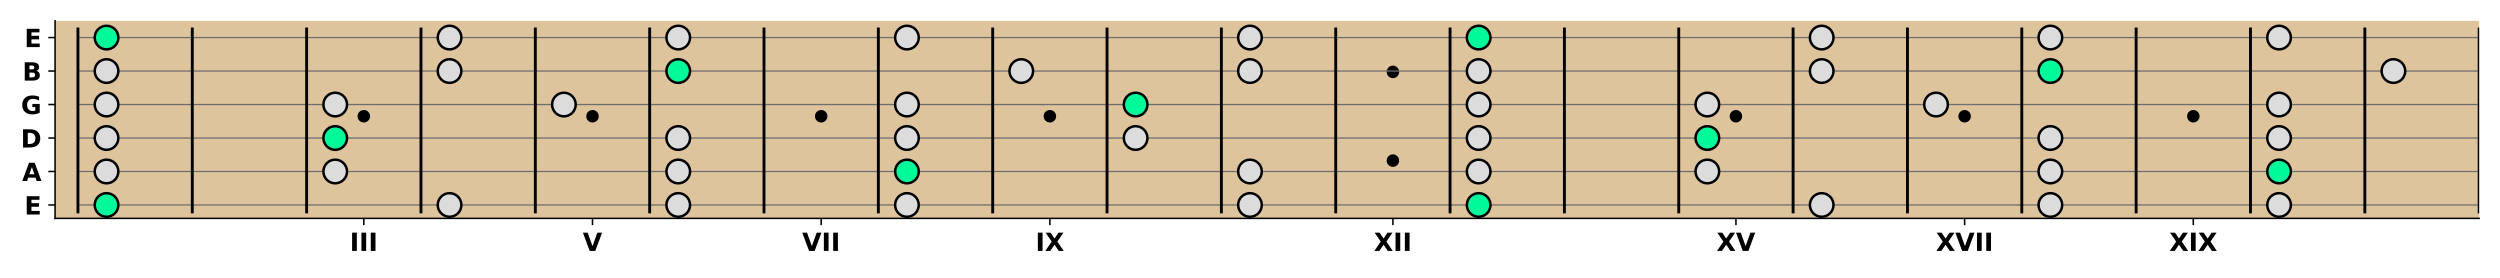 <?xml version="1.0" encoding="utf-8" standalone="no"?>
<!DOCTYPE svg PUBLIC "-//W3C//DTD SVG 1.1//EN"
  "http://www.w3.org/Graphics/SVG/1.1/DTD/svg11.dtd">
<!-- Created with matplotlib (https://matplotlib.org/) -->
<svg height="144pt" version="1.1" viewBox="0 0 1296 144" width="1296pt" xmlns="http://www.w3.org/2000/svg" xmlns:xlink="http://www.w3.org/1999/xlink">
 <defs>
  <style type="text/css">*{stroke-linecap:butt;stroke-linejoin:round;}</style>
 </defs>
 <g id="figure_1">
  <g id="patch_1">
   <path d="M 0 144 
L 1296 144 
L 1296 0 
L 0 0 
z
" style="fill:none;"/>
  </g>
  <g id="axes_1">
   <g id="patch_2">
    <path d="M 28.55 113.2 
L 1285.2 113.2 
L 1285.2 10.8 
L 28.55 10.8 
z
" style="fill:#dec49d;"/>
   </g>
   <g id="PathCollection_1">
    <defs>
     <path d="M 0 2.739 
C 0.726 2.739 1.423 2.45 1.936 1.936 
C 2.45 1.423 2.739 0.726 2.739 0 
C 2.739 -0.726 2.45 -1.423 1.936 -1.936 
C 1.423 -2.45 0.726 -2.739 0 -2.739 
C -0.726 -2.739 -1.423 -2.45 -1.936 -1.936 
C -2.45 -1.423 -2.739 -0.726 -2.739 0 
C -2.739 0.726 -2.45 1.423 -1.936 1.936 
C -1.423 2.45 -0.726 2.739 0 2.739 
z
" id="m9a9cce1a76" style="stroke:#000000;"/>
    </defs>
    <g clip-path="url(#p545ca53231)">
     <use style="stroke:#000000;" x="188.595" xlink:href="#m9a9cce1a76" y="60.264"/>
    </g>
   </g>
   <g id="PathCollection_2">
    <g clip-path="url(#p545ca53231)">
     <use style="stroke:#000000;" x="307.147" xlink:href="#m9a9cce1a76" y="60.264"/>
    </g>
   </g>
   <g id="PathCollection_3">
    <g clip-path="url(#p545ca53231)">
     <use style="stroke:#000000;" x="425.699" xlink:href="#m9a9cce1a76" y="60.264"/>
    </g>
   </g>
   <g id="PathCollection_4">
    <g clip-path="url(#p545ca53231)">
     <use style="stroke:#000000;" x="544.251" xlink:href="#m9a9cce1a76" y="60.264"/>
    </g>
   </g>
   <g id="PathCollection_5">
    <g clip-path="url(#p545ca53231)">
     <use style="stroke:#000000;" x="722.079" xlink:href="#m9a9cce1a76" y="83.261"/>
    </g>
   </g>
   <g id="PathCollection_6">
    <g clip-path="url(#p545ca53231)">
     <use style="stroke:#000000;" x="722.079" xlink:href="#m9a9cce1a76" y="37.268"/>
    </g>
   </g>
   <g id="PathCollection_7">
    <g clip-path="url(#p545ca53231)">
     <use style="stroke:#000000;" x="899.906" xlink:href="#m9a9cce1a76" y="60.264"/>
    </g>
   </g>
   <g id="PathCollection_8">
    <g clip-path="url(#p545ca53231)">
     <use style="stroke:#000000;" x="1018.458" xlink:href="#m9a9cce1a76" y="60.264"/>
    </g>
   </g>
   <g id="PathCollection_9">
    <g clip-path="url(#p545ca53231)">
     <use style="stroke:#000000;" x="1137.01" xlink:href="#m9a9cce1a76" y="60.264"/>
    </g>
   </g>
   <g id="matplotlib.axis_1">
    <g id="xtick_1">
     <g id="line2d_1">
      <defs>
       <path d="M 0 0 
L 0 3.5 
" id="m90bc076122" style="stroke:#000000;stroke-width:0.8;"/>
      </defs>
      <g>
       <use style="stroke:#000000;stroke-width:0.8;" x="188.595" xlink:href="#m90bc076122" y="113.2"/>
      </g>
     </g>
     <g id="text_1">
      <!-- III -->
      <g transform="translate(181.34 130.078)scale(0.13 -0.13)">
       <defs>
        <path d="M 9.188 72.906 
L 27.984 72.906 
L 27.984 0 
L 9.188 0 
z
" id="DejaVuSans-Bold-73"/>
       </defs>
       <use xlink:href="#DejaVuSans-Bold-73"/>
       <use x="37.207" xlink:href="#DejaVuSans-Bold-73"/>
       <use x="74.414" xlink:href="#DejaVuSans-Bold-73"/>
      </g>
     </g>
    </g>
    <g id="xtick_2">
     <g id="line2d_2">
      <g>
       <use style="stroke:#000000;stroke-width:0.8;" x="307.147" xlink:href="#m90bc076122" y="113.2"/>
      </g>
     </g>
     <g id="text_2">
      <!-- V -->
      <g transform="translate(302.117 130.078)scale(0.13 -0.13)">
       <defs>
        <path d="M 0.484 72.906 
L 19.391 72.906 
L 38.719 19.094 
L 58.016 72.906 
L 76.906 72.906 
L 49.906 0 
L 27.484 0 
z
" id="DejaVuSans-Bold-86"/>
       </defs>
       <use xlink:href="#DejaVuSans-Bold-86"/>
      </g>
     </g>
    </g>
    <g id="xtick_3">
     <g id="line2d_3">
      <g>
       <use style="stroke:#000000;stroke-width:0.8;" x="425.699" xlink:href="#m90bc076122" y="113.2"/>
      </g>
     </g>
     <g id="text_3">
      <!-- VII -->
      <g transform="translate(415.832 130.078)scale(0.13 -0.13)">
       <use xlink:href="#DejaVuSans-Bold-86"/>
       <use x="77.393" xlink:href="#DejaVuSans-Bold-73"/>
       <use x="114.6" xlink:href="#DejaVuSans-Bold-73"/>
      </g>
     </g>
    </g>
    <g id="xtick_4">
     <g id="line2d_4">
      <g>
       <use style="stroke:#000000;stroke-width:0.8;" x="544.251" xlink:href="#m90bc076122" y="113.2"/>
      </g>
     </g>
     <g id="text_4">
      <!-- IX -->
      <g transform="translate(536.821 130.078)scale(0.13 -0.13)">
       <defs>
        <path d="M 49.812 37.203 
L 75.094 0 
L 55.516 0 
L 38.484 24.906 
L 21.578 0 
L 1.906 0 
L 27.203 37.203 
L 2.875 72.906 
L 22.516 72.906 
L 38.484 49.422 
L 54.391 72.906 
L 74.125 72.906 
z
" id="DejaVuSans-Bold-88"/>
       </defs>
       <use xlink:href="#DejaVuSans-Bold-73"/>
       <use x="37.207" xlink:href="#DejaVuSans-Bold-88"/>
      </g>
     </g>
    </g>
    <g id="xtick_5">
     <g id="line2d_5">
      <g>
       <use style="stroke:#000000;stroke-width:0.8;" x="722.079" xlink:href="#m90bc076122" y="113.2"/>
      </g>
     </g>
     <g id="text_5">
      <!-- XII -->
      <g transform="translate(712.231 130.078)scale(0.13 -0.13)">
       <use xlink:href="#DejaVuSans-Bold-88"/>
       <use x="77.1" xlink:href="#DejaVuSans-Bold-73"/>
       <use x="114.307" xlink:href="#DejaVuSans-Bold-73"/>
      </g>
     </g>
    </g>
    <g id="xtick_6">
     <g id="line2d_6">
      <g>
       <use style="stroke:#000000;stroke-width:0.8;" x="899.906" xlink:href="#m90bc076122" y="113.2"/>
      </g>
     </g>
     <g id="text_6">
      <!-- XV -->
      <g transform="translate(889.865 130.078)scale(0.13 -0.13)">
       <use xlink:href="#DejaVuSans-Bold-88"/>
       <use x="77.1" xlink:href="#DejaVuSans-Bold-86"/>
      </g>
     </g>
    </g>
    <g id="xtick_7">
     <g id="line2d_7">
      <g>
       <use style="stroke:#000000;stroke-width:0.8;" x="1018.458" xlink:href="#m90bc076122" y="113.2"/>
      </g>
     </g>
     <g id="text_7">
      <!-- XVII -->
      <g transform="translate(1003.58 130.078)scale(0.13 -0.13)">
       <use xlink:href="#DejaVuSans-Bold-88"/>
       <use x="77.1" xlink:href="#DejaVuSans-Bold-86"/>
       <use x="154.492" xlink:href="#DejaVuSans-Bold-73"/>
       <use x="191.699" xlink:href="#DejaVuSans-Bold-73"/>
      </g>
     </g>
    </g>
    <g id="xtick_8">
     <g id="line2d_8">
      <g>
       <use style="stroke:#000000;stroke-width:0.8;" x="1137.01" xlink:href="#m90bc076122" y="113.2"/>
      </g>
     </g>
     <g id="text_8">
      <!-- XIX -->
      <g transform="translate(1124.57 130.078)scale(0.13 -0.13)">
       <use xlink:href="#DejaVuSans-Bold-88"/>
       <use x="77.1" xlink:href="#DejaVuSans-Bold-73"/>
       <use x="114.307" xlink:href="#DejaVuSans-Bold-88"/>
      </g>
     </g>
    </g>
   </g>
   <g id="matplotlib.axis_2">
    <g id="ytick_1">
     <g id="line2d_9">
      <defs>
       <path d="M 0 0 
L -3.5 0 
" id="m8e18f60920" style="stroke:#000000;stroke-width:0.8;"/>
      </defs>
      <g>
       <use style="stroke:#000000;stroke-width:0.8;" x="28.55" xlink:href="#m8e18f60920" y="106.258"/>
      </g>
     </g>
     <g id="text_9">
      <!-- E -->
      <g transform="translate(12.669 111.197)scale(0.13 -0.13)">
       <defs>
        <path d="M 9.188 72.906 
L 59.906 72.906 
L 59.906 58.688 
L 27.984 58.688 
L 27.984 45.125 
L 58.016 45.125 
L 58.016 30.906 
L 27.984 30.906 
L 27.984 14.203 
L 60.984 14.203 
L 60.984 0 
L 9.188 0 
z
" id="DejaVuSans-Bold-69"/>
       </defs>
       <use xlink:href="#DejaVuSans-Bold-69"/>
      </g>
     </g>
    </g>
    <g id="ytick_2">
     <g id="line2d_10">
      <g>
       <use style="stroke:#000000;stroke-width:0.8;" x="28.55" xlink:href="#m8e18f60920" y="88.902"/>
      </g>
     </g>
     <g id="text_10">
      <!-- A -->
      <g transform="translate(11.489 93.841)scale(0.13 -0.13)">
       <defs>
        <path d="M 53.422 13.281 
L 24.031 13.281 
L 19.391 0 
L 0.484 0 
L 27.484 72.906 
L 49.906 72.906 
L 76.906 0 
L 58.016 0 
z
M 28.719 26.812 
L 48.688 26.812 
L 38.719 55.812 
z
" id="DejaVuSans-Bold-65"/>
       </defs>
       <use xlink:href="#DejaVuSans-Bold-65"/>
      </g>
     </g>
    </g>
    <g id="ytick_3">
     <g id="line2d_11">
      <g>
       <use style="stroke:#000000;stroke-width:0.8;" x="28.55" xlink:href="#m8e18f60920" y="71.546"/>
      </g>
     </g>
     <g id="text_11">
      <!-- D -->
      <g transform="translate(10.758 76.485)scale(0.13 -0.13)">
       <defs>
        <path d="M 27.984 58.688 
L 27.984 14.203 
L 34.719 14.203 
Q 46.234 14.203 52.312 19.922 
Q 58.406 25.641 58.406 36.531 
Q 58.406 47.359 52.344 53.016 
Q 46.297 58.688 34.719 58.688 
z
M 9.188 72.906 
L 29 72.906 
Q 45.609 72.906 53.734 70.531 
Q 61.859 68.172 67.672 62.5 
Q 72.797 57.562 75.281 51.109 
Q 77.781 44.672 77.781 36.531 
Q 77.781 28.266 75.281 21.797 
Q 72.797 15.328 67.672 10.406 
Q 61.812 4.734 53.609 2.359 
Q 45.406 0 29 0 
L 9.188 0 
z
" id="DejaVuSans-Bold-68"/>
       </defs>
       <use xlink:href="#DejaVuSans-Bold-68"/>
      </g>
     </g>
    </g>
    <g id="ytick_4">
     <g id="line2d_12">
      <g>
       <use style="stroke:#000000;stroke-width:0.8;" x="28.55" xlink:href="#m8e18f60920" y="54.19"/>
      </g>
     </g>
     <g id="text_12">
      <!-- G -->
      <g transform="translate(10.88 59.129)scale(0.13 -0.13)">
       <defs>
        <path d="M 74.703 5.422 
Q 67.672 2 60.109 0.281 
Q 52.547 -1.422 44.484 -1.422 
Q 26.266 -1.422 15.625 8.766 
Q 4.984 18.953 4.984 36.375 
Q 4.984 54 15.812 64.109 
Q 26.656 74.219 45.516 74.219 
Q 52.781 74.219 59.438 72.844 
Q 66.109 71.484 72.016 68.797 
L 72.016 53.719 
Q 65.922 57.172 59.891 58.875 
Q 53.859 60.594 47.797 60.594 
Q 36.578 60.594 30.5 54.312 
Q 24.422 48.047 24.422 36.375 
Q 24.422 24.812 30.281 18.5 
Q 36.141 12.203 46.922 12.203 
Q 49.859 12.203 52.375 12.562 
Q 54.891 12.938 56.891 13.719 
L 56.891 27.875 
L 45.406 27.875 
L 45.406 40.484 
L 74.703 40.484 
z
" id="DejaVuSans-Bold-71"/>
       </defs>
       <use xlink:href="#DejaVuSans-Bold-71"/>
      </g>
     </g>
    </g>
    <g id="ytick_5">
     <g id="line2d_13">
      <g>
       <use style="stroke:#000000;stroke-width:0.8;" x="28.55" xlink:href="#m8e18f60920" y="36.834"/>
      </g>
     </g>
     <g id="text_13">
      <!-- B -->
      <g transform="translate(11.642 41.773)scale(0.13 -0.13)">
       <defs>
        <path d="M 38.375 44.672 
Q 42.828 44.672 45.109 46.625 
Q 47.406 48.578 47.406 52.391 
Q 47.406 56.156 45.109 58.125 
Q 42.828 60.109 38.375 60.109 
L 27.984 60.109 
L 27.984 44.672 
z
M 39.016 12.797 
Q 44.672 12.797 47.531 15.188 
Q 50.391 17.578 50.391 22.406 
Q 50.391 27.156 47.562 29.516 
Q 44.734 31.891 39.016 31.891 
L 27.984 31.891 
L 27.984 12.797 
z
M 56.5 39.016 
Q 62.547 37.25 65.859 32.516 
Q 69.188 27.781 69.188 20.906 
Q 69.188 10.359 62.062 5.172 
Q 54.938 0 40.375 0 
L 9.188 0 
L 9.188 72.906 
L 37.406 72.906 
Q 52.594 72.906 59.406 68.312 
Q 66.219 63.719 66.219 53.609 
Q 66.219 48.297 63.719 44.562 
Q 61.234 40.828 56.5 39.016 
z
" id="DejaVuSans-Bold-66"/>
       </defs>
       <use xlink:href="#DejaVuSans-Bold-66"/>
      </g>
     </g>
    </g>
    <g id="ytick_6">
     <g id="line2d_14">
      <g>
       <use style="stroke:#000000;stroke-width:0.8;" x="28.55" xlink:href="#m8e18f60920" y="19.478"/>
      </g>
     </g>
     <g id="text_14">
      <!-- E -->
      <g transform="translate(12.669 24.417)scale(0.13 -0.13)">
       <use xlink:href="#DejaVuSans-Bold-69"/>
      </g>
     </g>
    </g>
   </g>
   <g id="LineCollection_1">
    <path clip-path="url(#p545ca53231)" d="M 40.405 106.258 
L 1285.2 106.258 
" style="fill:none;stroke:#6e6e6e;stroke-width:0.66;"/>
   </g>
   <g id="LineCollection_2">
    <path clip-path="url(#p545ca53231)" d="M 40.405 88.902 
L 1285.2 88.902 
" style="fill:none;stroke:#6e6e6e;stroke-width:0.66;"/>
   </g>
   <g id="LineCollection_3">
    <path clip-path="url(#p545ca53231)" d="M 40.405 71.546 
L 1285.2 71.546 
" style="fill:none;stroke:#6e6e6e;stroke-width:0.66;"/>
   </g>
   <g id="LineCollection_4">
    <path clip-path="url(#p545ca53231)" d="M 40.405 54.19 
L 1285.2 54.19 
" style="fill:none;stroke:#6e6e6e;stroke-width:0.66;"/>
   </g>
   <g id="LineCollection_5">
    <path clip-path="url(#p545ca53231)" d="M 40.405 36.834 
L 1285.2 36.834 
" style="fill:none;stroke:#6e6e6e;stroke-width:0.66;"/>
   </g>
   <g id="LineCollection_6">
    <path clip-path="url(#p545ca53231)" d="M 40.405 19.478 
L 1285.2 19.478 
" style="fill:none;stroke:#6e6e6e;stroke-width:0.66;"/>
   </g>
   <g id="LineCollection_7">
    <path clip-path="url(#p545ca53231)" d="M 40.405 110.597 
L 40.405 14.271 
" style="fill:none;stroke:#000000;stroke-width:1.5;"/>
   </g>
   <g id="LineCollection_8">
    <path clip-path="url(#p545ca53231)" d="M 99.681 110.597 
L 99.681 14.271 
" style="fill:none;stroke:#000000;stroke-width:1.5;"/>
   </g>
   <g id="LineCollection_9">
    <path clip-path="url(#p545ca53231)" d="M 158.957 110.597 
L 158.957 14.271 
" style="fill:none;stroke:#000000;stroke-width:1.5;"/>
   </g>
   <g id="LineCollection_10">
    <path clip-path="url(#p545ca53231)" d="M 218.233 110.597 
L 218.233 14.271 
" style="fill:none;stroke:#000000;stroke-width:1.5;"/>
   </g>
   <g id="LineCollection_11">
    <path clip-path="url(#p545ca53231)" d="M 277.509 110.597 
L 277.509 14.271 
" style="fill:none;stroke:#000000;stroke-width:1.5;"/>
   </g>
   <g id="LineCollection_12">
    <path clip-path="url(#p545ca53231)" d="M 336.785 110.597 
L 336.785 14.271 
" style="fill:none;stroke:#000000;stroke-width:1.5;"/>
   </g>
   <g id="LineCollection_13">
    <path clip-path="url(#p545ca53231)" d="M 396.061 110.597 
L 396.061 14.271 
" style="fill:none;stroke:#000000;stroke-width:1.5;"/>
   </g>
   <g id="LineCollection_14">
    <path clip-path="url(#p545ca53231)" d="M 455.337 110.597 
L 455.337 14.271 
" style="fill:none;stroke:#000000;stroke-width:1.5;"/>
   </g>
   <g id="LineCollection_15">
    <path clip-path="url(#p545ca53231)" d="M 514.613 110.597 
L 514.613 14.271 
" style="fill:none;stroke:#000000;stroke-width:1.5;"/>
   </g>
   <g id="LineCollection_16">
    <path clip-path="url(#p545ca53231)" d="M 573.889 110.597 
L 573.889 14.271 
" style="fill:none;stroke:#000000;stroke-width:1.5;"/>
   </g>
   <g id="LineCollection_17">
    <path clip-path="url(#p545ca53231)" d="M 633.165 110.597 
L 633.165 14.271 
" style="fill:none;stroke:#000000;stroke-width:1.5;"/>
   </g>
   <g id="LineCollection_18">
    <path clip-path="url(#p545ca53231)" d="M 692.441 110.597 
L 692.441 14.271 
" style="fill:none;stroke:#000000;stroke-width:1.5;"/>
   </g>
   <g id="LineCollection_19">
    <path clip-path="url(#p545ca53231)" d="M 751.717 110.597 
L 751.717 14.271 
" style="fill:none;stroke:#000000;stroke-width:1.5;"/>
   </g>
   <g id="LineCollection_20">
    <path clip-path="url(#p545ca53231)" d="M 810.992 110.597 
L 810.992 14.271 
" style="fill:none;stroke:#000000;stroke-width:1.5;"/>
   </g>
   <g id="LineCollection_21">
    <path clip-path="url(#p545ca53231)" d="M 870.268 110.597 
L 870.268 14.271 
" style="fill:none;stroke:#000000;stroke-width:1.5;"/>
   </g>
   <g id="LineCollection_22">
    <path clip-path="url(#p545ca53231)" d="M 929.544 110.597 
L 929.544 14.271 
" style="fill:none;stroke:#000000;stroke-width:1.5;"/>
   </g>
   <g id="LineCollection_23">
    <path clip-path="url(#p545ca53231)" d="M 988.82 110.597 
L 988.82 14.271 
" style="fill:none;stroke:#000000;stroke-width:1.5;"/>
   </g>
   <g id="LineCollection_24">
    <path clip-path="url(#p545ca53231)" d="M 1048.096 110.597 
L 1048.096 14.271 
" style="fill:none;stroke:#000000;stroke-width:1.5;"/>
   </g>
   <g id="LineCollection_25">
    <path clip-path="url(#p545ca53231)" d="M 1107.372 110.597 
L 1107.372 14.271 
" style="fill:none;stroke:#000000;stroke-width:1.5;"/>
   </g>
   <g id="LineCollection_26">
    <path clip-path="url(#p545ca53231)" d="M 1166.648 110.597 
L 1166.648 14.271 
" style="fill:none;stroke:#000000;stroke-width:1.5;"/>
   </g>
   <g id="LineCollection_27">
    <path clip-path="url(#p545ca53231)" d="M 1225.924 110.597 
L 1225.924 14.271 
" style="fill:none;stroke:#000000;stroke-width:1.5;"/>
   </g>
   <g id="LineCollection_28">
    <path clip-path="url(#p545ca53231)" d="M 1285.2 110.597 
L 1285.2 14.271 
" style="fill:none;stroke:#000000;stroke-width:1.5;"/>
   </g>
   <g id="patch_3">
    <path d="M 28.55 113.2 
L 28.55 10.8 
" style="fill:none;stroke:#000000;stroke-linecap:square;stroke-linejoin:miter;stroke-width:0.8;"/>
   </g>
   <g id="patch_4">
    <path d="M 28.55 113.2 
L 1285.2 113.2 
" style="fill:none;stroke:#000000;stroke-linecap:square;stroke-linejoin:miter;stroke-width:0.8;"/>
   </g>
   <g id="PathCollection_10">
    <defs>
     <path d="M 0 6.124 
C 1.624 6.124 3.182 5.478 4.33 4.33 
C 5.478 3.182 6.124 1.624 6.124 -0 
C 6.124 -1.624 5.478 -3.182 4.33 -4.33 
C 3.182 -5.478 1.624 -6.124 0 -6.124 
C -1.624 -6.124 -3.182 -5.478 -4.33 -4.33 
C -5.478 -3.182 -6.124 -1.624 -6.124 0 
C -6.124 1.624 -5.478 3.182 -4.33 4.33 
C -3.182 5.478 -1.624 6.124 0 6.124 
z
" id="C0_0_61c0409b86"/>
    </defs>
    <g clip-path="url(#p545ca53231)">
     <use style="fill:#00fa9a;stroke:#000000;stroke-width:1.3;" x="55.224" xlink:href="#C0_0_61c0409b86" y="106.258"/>
    </g>
    <g clip-path="url(#p545ca53231)">
     <use style="fill:#dcdcdc;stroke:#000000;stroke-width:1.3;" x="233.052" xlink:href="#C0_0_61c0409b86" y="106.258"/>
    </g>
    <g clip-path="url(#p545ca53231)">
     <use style="fill:#dcdcdc;stroke:#000000;stroke-width:1.3;" x="351.604" xlink:href="#C0_0_61c0409b86" y="106.258"/>
    </g>
    <g clip-path="url(#p545ca53231)">
     <use style="fill:#dcdcdc;stroke:#000000;stroke-width:1.3;" x="470.156" xlink:href="#C0_0_61c0409b86" y="106.258"/>
    </g>
    <g clip-path="url(#p545ca53231)">
     <use style="fill:#dcdcdc;stroke:#000000;stroke-width:1.3;" x="647.984" xlink:href="#C0_0_61c0409b86" y="106.258"/>
    </g>
    <g clip-path="url(#p545ca53231)">
     <use style="fill:#00fa9a;stroke:#000000;stroke-width:1.3;" x="766.535" xlink:href="#C0_0_61c0409b86" y="106.258"/>
    </g>
    <g clip-path="url(#p545ca53231)">
     <use style="fill:#dcdcdc;stroke:#000000;stroke-width:1.3;" x="944.363" xlink:href="#C0_0_61c0409b86" y="106.258"/>
    </g>
    <g clip-path="url(#p545ca53231)">
     <use style="fill:#dcdcdc;stroke:#000000;stroke-width:1.3;" x="1062.915" xlink:href="#C0_0_61c0409b86" y="106.258"/>
    </g>
    <g clip-path="url(#p545ca53231)">
     <use style="fill:#dcdcdc;stroke:#000000;stroke-width:1.3;" x="1181.467" xlink:href="#C0_0_61c0409b86" y="106.258"/>
    </g>
    <g clip-path="url(#p545ca53231)">
     <use style="fill:#dcdcdc;stroke:#000000;stroke-width:1.3;" x="55.224" xlink:href="#C0_0_61c0409b86" y="88.902"/>
    </g>
    <g clip-path="url(#p545ca53231)">
     <use style="fill:#dcdcdc;stroke:#000000;stroke-width:1.3;" x="173.776" xlink:href="#C0_0_61c0409b86" y="88.902"/>
    </g>
    <g clip-path="url(#p545ca53231)">
     <use style="fill:#dcdcdc;stroke:#000000;stroke-width:1.3;" x="351.604" xlink:href="#C0_0_61c0409b86" y="88.902"/>
    </g>
    <g clip-path="url(#p545ca53231)">
     <use style="fill:#00fa9a;stroke:#000000;stroke-width:1.3;" x="470.156" xlink:href="#C0_0_61c0409b86" y="88.902"/>
    </g>
    <g clip-path="url(#p545ca53231)">
     <use style="fill:#dcdcdc;stroke:#000000;stroke-width:1.3;" x="647.984" xlink:href="#C0_0_61c0409b86" y="88.902"/>
    </g>
    <g clip-path="url(#p545ca53231)">
     <use style="fill:#dcdcdc;stroke:#000000;stroke-width:1.3;" x="766.535" xlink:href="#C0_0_61c0409b86" y="88.902"/>
    </g>
    <g clip-path="url(#p545ca53231)">
     <use style="fill:#dcdcdc;stroke:#000000;stroke-width:1.3;" x="885.087" xlink:href="#C0_0_61c0409b86" y="88.902"/>
    </g>
    <g clip-path="url(#p545ca53231)">
     <use style="fill:#dcdcdc;stroke:#000000;stroke-width:1.3;" x="1062.915" xlink:href="#C0_0_61c0409b86" y="88.902"/>
    </g>
    <g clip-path="url(#p545ca53231)">
     <use style="fill:#00fa9a;stroke:#000000;stroke-width:1.3;" x="1181.467" xlink:href="#C0_0_61c0409b86" y="88.902"/>
    </g>
    <g clip-path="url(#p545ca53231)">
     <use style="fill:#dcdcdc;stroke:#000000;stroke-width:1.3;" x="55.224" xlink:href="#C0_0_61c0409b86" y="71.546"/>
    </g>
    <g clip-path="url(#p545ca53231)">
     <use style="fill:#00fa9a;stroke:#000000;stroke-width:1.3;" x="173.776" xlink:href="#C0_0_61c0409b86" y="71.546"/>
    </g>
    <g clip-path="url(#p545ca53231)">
     <use style="fill:#dcdcdc;stroke:#000000;stroke-width:1.3;" x="351.604" xlink:href="#C0_0_61c0409b86" y="71.546"/>
    </g>
    <g clip-path="url(#p545ca53231)">
     <use style="fill:#dcdcdc;stroke:#000000;stroke-width:1.3;" x="470.156" xlink:href="#C0_0_61c0409b86" y="71.546"/>
    </g>
    <g clip-path="url(#p545ca53231)">
     <use style="fill:#dcdcdc;stroke:#000000;stroke-width:1.3;" x="588.708" xlink:href="#C0_0_61c0409b86" y="71.546"/>
    </g>
    <g clip-path="url(#p545ca53231)">
     <use style="fill:#dcdcdc;stroke:#000000;stroke-width:1.3;" x="766.535" xlink:href="#C0_0_61c0409b86" y="71.546"/>
    </g>
    <g clip-path="url(#p545ca53231)">
     <use style="fill:#00fa9a;stroke:#000000;stroke-width:1.3;" x="885.087" xlink:href="#C0_0_61c0409b86" y="71.546"/>
    </g>
    <g clip-path="url(#p545ca53231)">
     <use style="fill:#dcdcdc;stroke:#000000;stroke-width:1.3;" x="1062.915" xlink:href="#C0_0_61c0409b86" y="71.546"/>
    </g>
    <g clip-path="url(#p545ca53231)">
     <use style="fill:#dcdcdc;stroke:#000000;stroke-width:1.3;" x="1181.467" xlink:href="#C0_0_61c0409b86" y="71.546"/>
    </g>
    <g clip-path="url(#p545ca53231)">
     <use style="fill:#dcdcdc;stroke:#000000;stroke-width:1.3;" x="55.224" xlink:href="#C0_0_61c0409b86" y="54.19"/>
    </g>
    <g clip-path="url(#p545ca53231)">
     <use style="fill:#dcdcdc;stroke:#000000;stroke-width:1.3;" x="173.776" xlink:href="#C0_0_61c0409b86" y="54.19"/>
    </g>
    <g clip-path="url(#p545ca53231)">
     <use style="fill:#dcdcdc;stroke:#000000;stroke-width:1.3;" x="292.328" xlink:href="#C0_0_61c0409b86" y="54.19"/>
    </g>
    <g clip-path="url(#p545ca53231)">
     <use style="fill:#dcdcdc;stroke:#000000;stroke-width:1.3;" x="470.156" xlink:href="#C0_0_61c0409b86" y="54.19"/>
    </g>
    <g clip-path="url(#p545ca53231)">
     <use style="fill:#00fa9a;stroke:#000000;stroke-width:1.3;" x="588.708" xlink:href="#C0_0_61c0409b86" y="54.19"/>
    </g>
    <g clip-path="url(#p545ca53231)">
     <use style="fill:#dcdcdc;stroke:#000000;stroke-width:1.3;" x="766.535" xlink:href="#C0_0_61c0409b86" y="54.19"/>
    </g>
    <g clip-path="url(#p545ca53231)">
     <use style="fill:#dcdcdc;stroke:#000000;stroke-width:1.3;" x="885.087" xlink:href="#C0_0_61c0409b86" y="54.19"/>
    </g>
    <g clip-path="url(#p545ca53231)">
     <use style="fill:#dcdcdc;stroke:#000000;stroke-width:1.3;" x="1003.639" xlink:href="#C0_0_61c0409b86" y="54.19"/>
    </g>
    <g clip-path="url(#p545ca53231)">
     <use style="fill:#dcdcdc;stroke:#000000;stroke-width:1.3;" x="1181.467" xlink:href="#C0_0_61c0409b86" y="54.19"/>
    </g>
    <g clip-path="url(#p545ca53231)">
     <use style="fill:#dcdcdc;stroke:#000000;stroke-width:1.3;" x="55.224" xlink:href="#C0_0_61c0409b86" y="36.834"/>
    </g>
    <g clip-path="url(#p545ca53231)">
     <use style="fill:#dcdcdc;stroke:#000000;stroke-width:1.3;" x="233.052" xlink:href="#C0_0_61c0409b86" y="36.834"/>
    </g>
    <g clip-path="url(#p545ca53231)">
     <use style="fill:#00fa9a;stroke:#000000;stroke-width:1.3;" x="351.604" xlink:href="#C0_0_61c0409b86" y="36.834"/>
    </g>
    <g clip-path="url(#p545ca53231)">
     <use style="fill:#dcdcdc;stroke:#000000;stroke-width:1.3;" x="529.432" xlink:href="#C0_0_61c0409b86" y="36.834"/>
    </g>
    <g clip-path="url(#p545ca53231)">
     <use style="fill:#dcdcdc;stroke:#000000;stroke-width:1.3;" x="647.984" xlink:href="#C0_0_61c0409b86" y="36.834"/>
    </g>
    <g clip-path="url(#p545ca53231)">
     <use style="fill:#dcdcdc;stroke:#000000;stroke-width:1.3;" x="766.535" xlink:href="#C0_0_61c0409b86" y="36.834"/>
    </g>
    <g clip-path="url(#p545ca53231)">
     <use style="fill:#dcdcdc;stroke:#000000;stroke-width:1.3;" x="944.363" xlink:href="#C0_0_61c0409b86" y="36.834"/>
    </g>
    <g clip-path="url(#p545ca53231)">
     <use style="fill:#00fa9a;stroke:#000000;stroke-width:1.3;" x="1062.915" xlink:href="#C0_0_61c0409b86" y="36.834"/>
    </g>
    <g clip-path="url(#p545ca53231)">
     <use style="fill:#dcdcdc;stroke:#000000;stroke-width:1.3;" x="1240.743" xlink:href="#C0_0_61c0409b86" y="36.834"/>
    </g>
    <g clip-path="url(#p545ca53231)">
     <use style="fill:#00fa9a;stroke:#000000;stroke-width:1.3;" x="55.224" xlink:href="#C0_0_61c0409b86" y="19.478"/>
    </g>
    <g clip-path="url(#p545ca53231)">
     <use style="fill:#dcdcdc;stroke:#000000;stroke-width:1.3;" x="233.052" xlink:href="#C0_0_61c0409b86" y="19.478"/>
    </g>
    <g clip-path="url(#p545ca53231)">
     <use style="fill:#dcdcdc;stroke:#000000;stroke-width:1.3;" x="351.604" xlink:href="#C0_0_61c0409b86" y="19.478"/>
    </g>
    <g clip-path="url(#p545ca53231)">
     <use style="fill:#dcdcdc;stroke:#000000;stroke-width:1.3;" x="470.156" xlink:href="#C0_0_61c0409b86" y="19.478"/>
    </g>
    <g clip-path="url(#p545ca53231)">
     <use style="fill:#dcdcdc;stroke:#000000;stroke-width:1.3;" x="647.984" xlink:href="#C0_0_61c0409b86" y="19.478"/>
    </g>
    <g clip-path="url(#p545ca53231)">
     <use style="fill:#00fa9a;stroke:#000000;stroke-width:1.3;" x="766.535" xlink:href="#C0_0_61c0409b86" y="19.478"/>
    </g>
    <g clip-path="url(#p545ca53231)">
     <use style="fill:#dcdcdc;stroke:#000000;stroke-width:1.3;" x="944.363" xlink:href="#C0_0_61c0409b86" y="19.478"/>
    </g>
    <g clip-path="url(#p545ca53231)">
     <use style="fill:#dcdcdc;stroke:#000000;stroke-width:1.3;" x="1062.915" xlink:href="#C0_0_61c0409b86" y="19.478"/>
    </g>
    <g clip-path="url(#p545ca53231)">
     <use style="fill:#dcdcdc;stroke:#000000;stroke-width:1.3;" x="1181.467" xlink:href="#C0_0_61c0409b86" y="19.478"/>
    </g>
   </g>
  </g>
 </g>
 <defs>
  <clipPath id="p545ca53231">
   <rect height="102.4" width="1256.65" x="28.55" y="10.8"/>
  </clipPath>
 </defs>
</svg>

